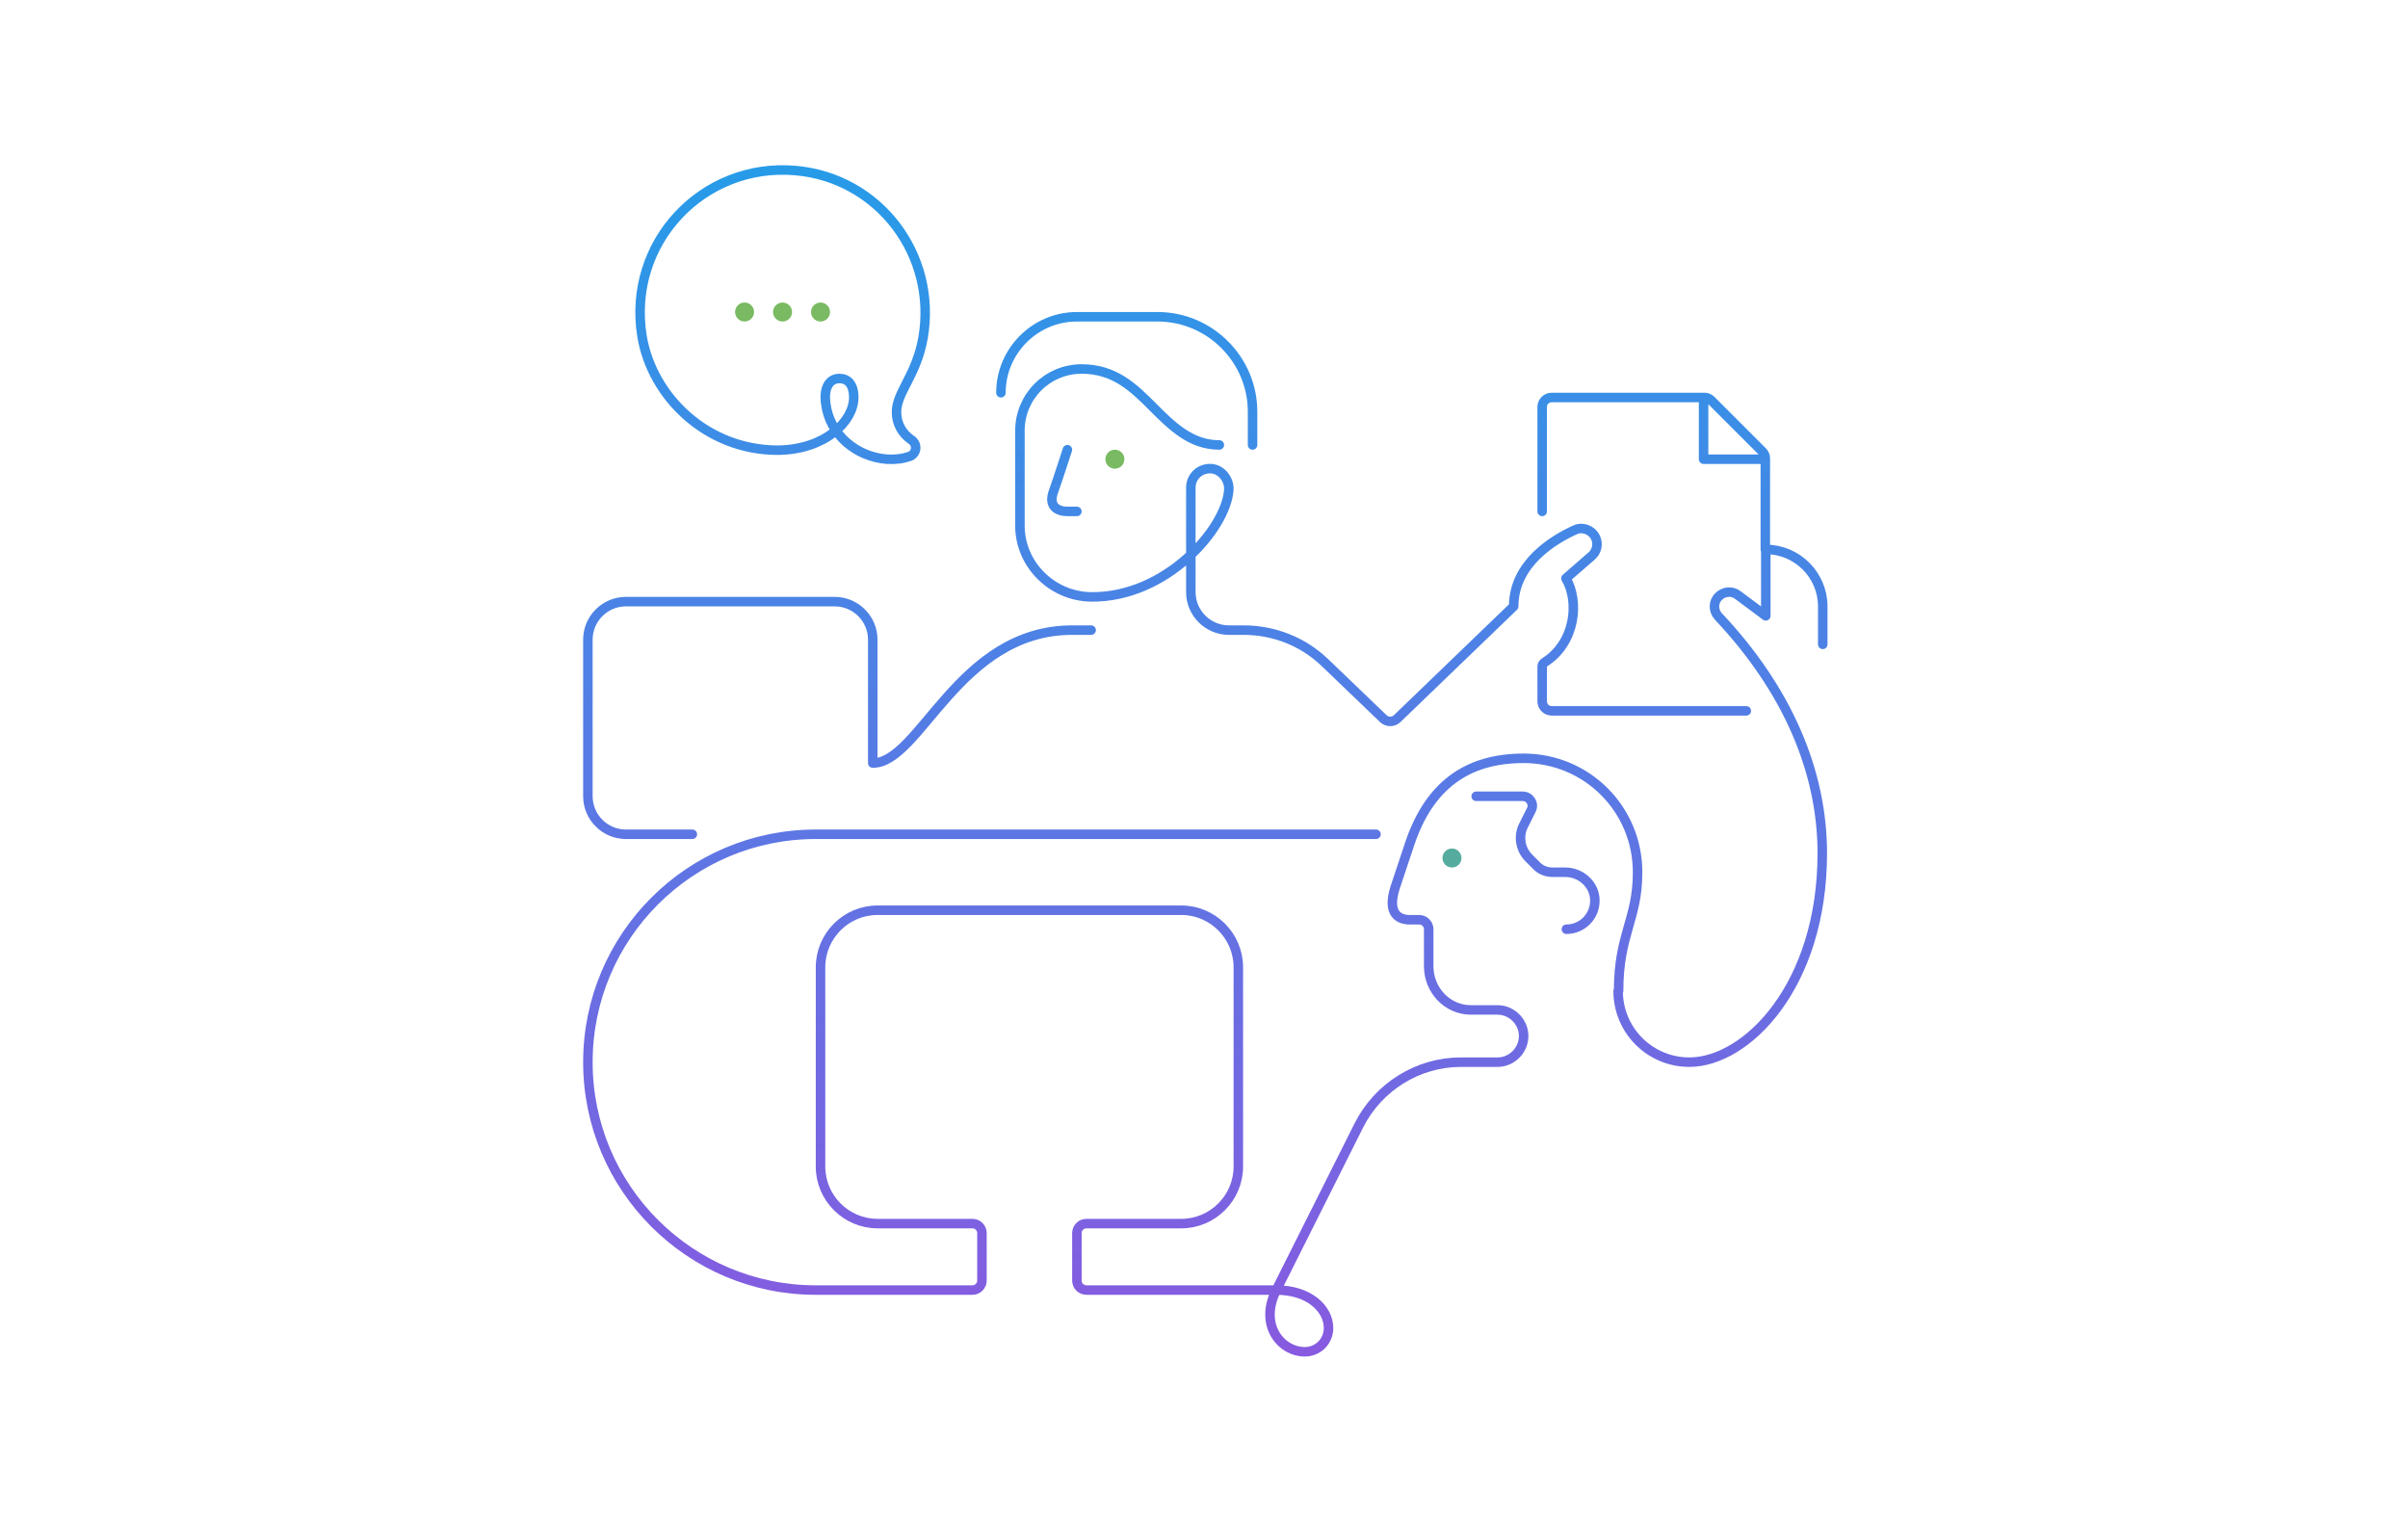 <svg width="634" height="400" viewBox="0 0 634 400" fill="none" xmlns="http://www.w3.org/2000/svg">
<path d="M281.036 118.4C281.036 118.4 278.286 126.9 277.286 129.65C276.036 133.4 278.536 134.65 281.036 134.65H283.536M321.036 117.15C313.536 117.15 308.536 112.15 303.536 107.15C298.536 102.15 293.536 97.15 284.786 97.15C275.786 97.15 268.536 104.4 268.536 113.4V138.4C268.536 148.65 277.036 157.025 287.286 157.15C307.036 157.4 322.911 139.15 323.536 128.9C323.661 126.275 321.661 123.65 319.036 123.4C316.036 123.15 313.536 125.4 313.536 128.4V155.9C313.536 161.4 318.036 165.9 323.536 165.9H327.411C335.411 165.9 343.036 168.9 348.786 174.4L364.286 189.275C365.286 190.15 366.786 190.15 367.786 189.275L398.536 159.65C398.536 148.15 409.411 141.9 414.661 139.525C416.161 138.775 418.036 139.15 419.286 140.4C420.911 142.025 420.911 144.775 419.036 146.4L412.286 152.275C415.911 158.4 414.786 169.275 406.661 174.4C406.286 174.65 406.036 175.025 406.036 175.4V184.65C406.036 186.025 407.161 187.15 408.536 187.15H459.786M263.536 103.4C263.536 92.4 272.536 83.4 283.536 83.4C289.786 83.4 304.786 83.4 304.786 83.4C318.536 83.4 329.786 94.65 329.786 108.4V117.15M336.036 339.65H286.036C284.661 339.65 283.536 338.525 283.536 337.15V324.65C283.536 323.275 284.661 322.15 286.036 322.15H311.036C319.286 322.15 326.036 315.4 326.036 307.15V254.65C326.036 246.4 319.286 239.65 311.036 239.65H231.036C222.786 239.65 216.036 246.4 216.036 254.65V307.15C216.036 315.4 222.786 322.15 231.036 322.15H256.036C257.411 322.15 258.536 323.275 258.536 324.65V337.15C258.536 338.525 257.411 339.65 256.036 339.65H214.786C181.661 339.65 154.786 312.775 154.786 279.65C154.786 246.525 181.661 219.65 214.786 219.65H362.286M336.036 339.65L357.786 296.275C362.911 286.15 373.286 279.65 384.661 279.65H394.286C398.036 279.65 401.161 276.525 401.161 272.775C401.161 269.025 398.036 265.9 394.286 265.9H387.286C381.036 265.9 376.161 260.65 376.161 254.4V244.65C376.161 243.275 375.036 242.15 373.661 242.15H371.161C368.661 242.15 364.911 240.9 367.411 233.4L371.161 222.15C376.286 206.9 386.161 199.65 401.161 199.65C417.786 199.65 431.161 213.025 431.161 229.65C431.161 242.15 426.161 245.9 426.161 260.9M336.036 339.65C331.411 348.9 337.286 355.9 343.536 355.9C347.036 355.9 349.786 353.15 349.786 349.65C349.786 344.65 344.786 339.65 336.036 339.65ZM182.286 219.65H164.786C159.286 219.65 154.786 215.15 154.786 209.65V168.4C154.786 162.9 159.286 158.4 164.786 158.4H219.786C225.286 158.4 229.786 162.9 229.786 168.4V200.9C242.286 200.9 252.286 165.9 282.286 165.9H287.286M406.036 134.65V107.15C406.036 105.775 407.161 104.65 408.536 104.65H448.786C449.411 104.65 450.036 104.9 450.536 105.4L464.036 118.9C464.536 119.4 464.786 120.025 464.786 120.65V144.65M448.536 105.9V120.9H463.536M412.411 244.65C416.661 244.65 420.036 241.15 419.911 236.9C419.786 232.775 416.161 229.65 412.161 229.65H408.786C407.161 229.65 405.536 229.025 404.411 227.775L402.536 225.9C400.286 223.65 399.661 220.15 401.161 217.275L403.161 213.275C404.036 211.65 402.786 209.65 400.911 209.65H388.661M426.036 260.9C426.036 271.275 434.411 279.65 444.786 279.65C459.786 279.65 479.786 259.65 479.786 224.65C479.786 203.15 470.661 181.65 452.411 162.275C451.036 160.775 451.036 158.4 452.536 157.025C453.911 155.65 456.036 155.525 457.536 156.65L464.911 162.15V144.65C473.161 144.65 479.911 151.4 479.911 159.65V169.65M224.786 104.65C224.786 101.15 223.161 99.65 221.036 99.65C218.661 99.65 216.786 101.65 217.411 106.275C218.411 114.4 225.411 120.275 233.536 120.9C235.911 121.025 237.661 120.775 239.536 120.15C241.411 119.4 241.661 116.9 239.911 115.775C237.536 114.15 236.036 111.525 236.036 108.525C236.036 103.275 241.286 98.9 243.036 88.9C246.786 67.15 231.411 46.775 209.411 44.9C185.036 42.775 165.036 63.9 169.036 88.525C171.661 104.4 186.036 118.525 204.786 118.525C217.286 118.4 224.786 110.9 224.786 104.65Z" stroke="url(#paint0_linear_1254_45145)" stroke-width="2.5" stroke-miterlimit="10" stroke-linecap="round" stroke-linejoin="round"/>
<path d="M293.536 123.399C294.916 123.399 296.036 122.28 296.036 120.899C296.036 119.519 294.916 118.399 293.536 118.399C292.155 118.399 291.036 119.519 291.036 120.899C291.036 122.28 292.155 123.399 293.536 123.399Z" fill="#79BA62"/>
<path d="M382.286 228.399C383.666 228.399 384.786 227.28 384.786 225.899C384.786 224.519 383.666 223.399 382.286 223.399C380.905 223.399 379.786 224.519 379.786 225.899C379.786 227.28 380.905 228.399 382.286 228.399Z" fill="#55AC9E"/>
<path d="M196.036 84.649C197.416 84.649 198.536 83.53 198.536 82.149C198.536 80.769 197.416 79.649 196.036 79.649C194.655 79.649 193.536 80.769 193.536 82.149C193.536 83.53 194.655 84.649 196.036 84.649Z" fill="#79BA62"/>
<path d="M206.036 84.649C207.416 84.649 208.536 83.53 208.536 82.149C208.536 80.769 207.416 79.649 206.036 79.649C204.655 79.649 203.536 80.769 203.536 82.149C203.536 83.53 204.655 84.649 206.036 84.649Z" fill="#79BA62"/>
<path d="M216.036 84.649C217.416 84.649 218.536 83.53 218.536 82.149C218.536 80.769 217.416 79.649 216.036 79.649C214.655 79.649 213.536 80.769 213.536 82.149C213.536 83.53 214.655 84.649 216.036 84.649Z" fill="#79BA62"/>
<defs>
<linearGradient id="paint0_linear_1254_45145" x1="317.348" y1="44.752" x2="317.348" y2="355.9" gradientUnits="userSpaceOnUse">
<stop stop-color="#279BE8"/>
<stop offset="1" stop-color="#875AE0"/>
</linearGradient>
</defs>
</svg>
